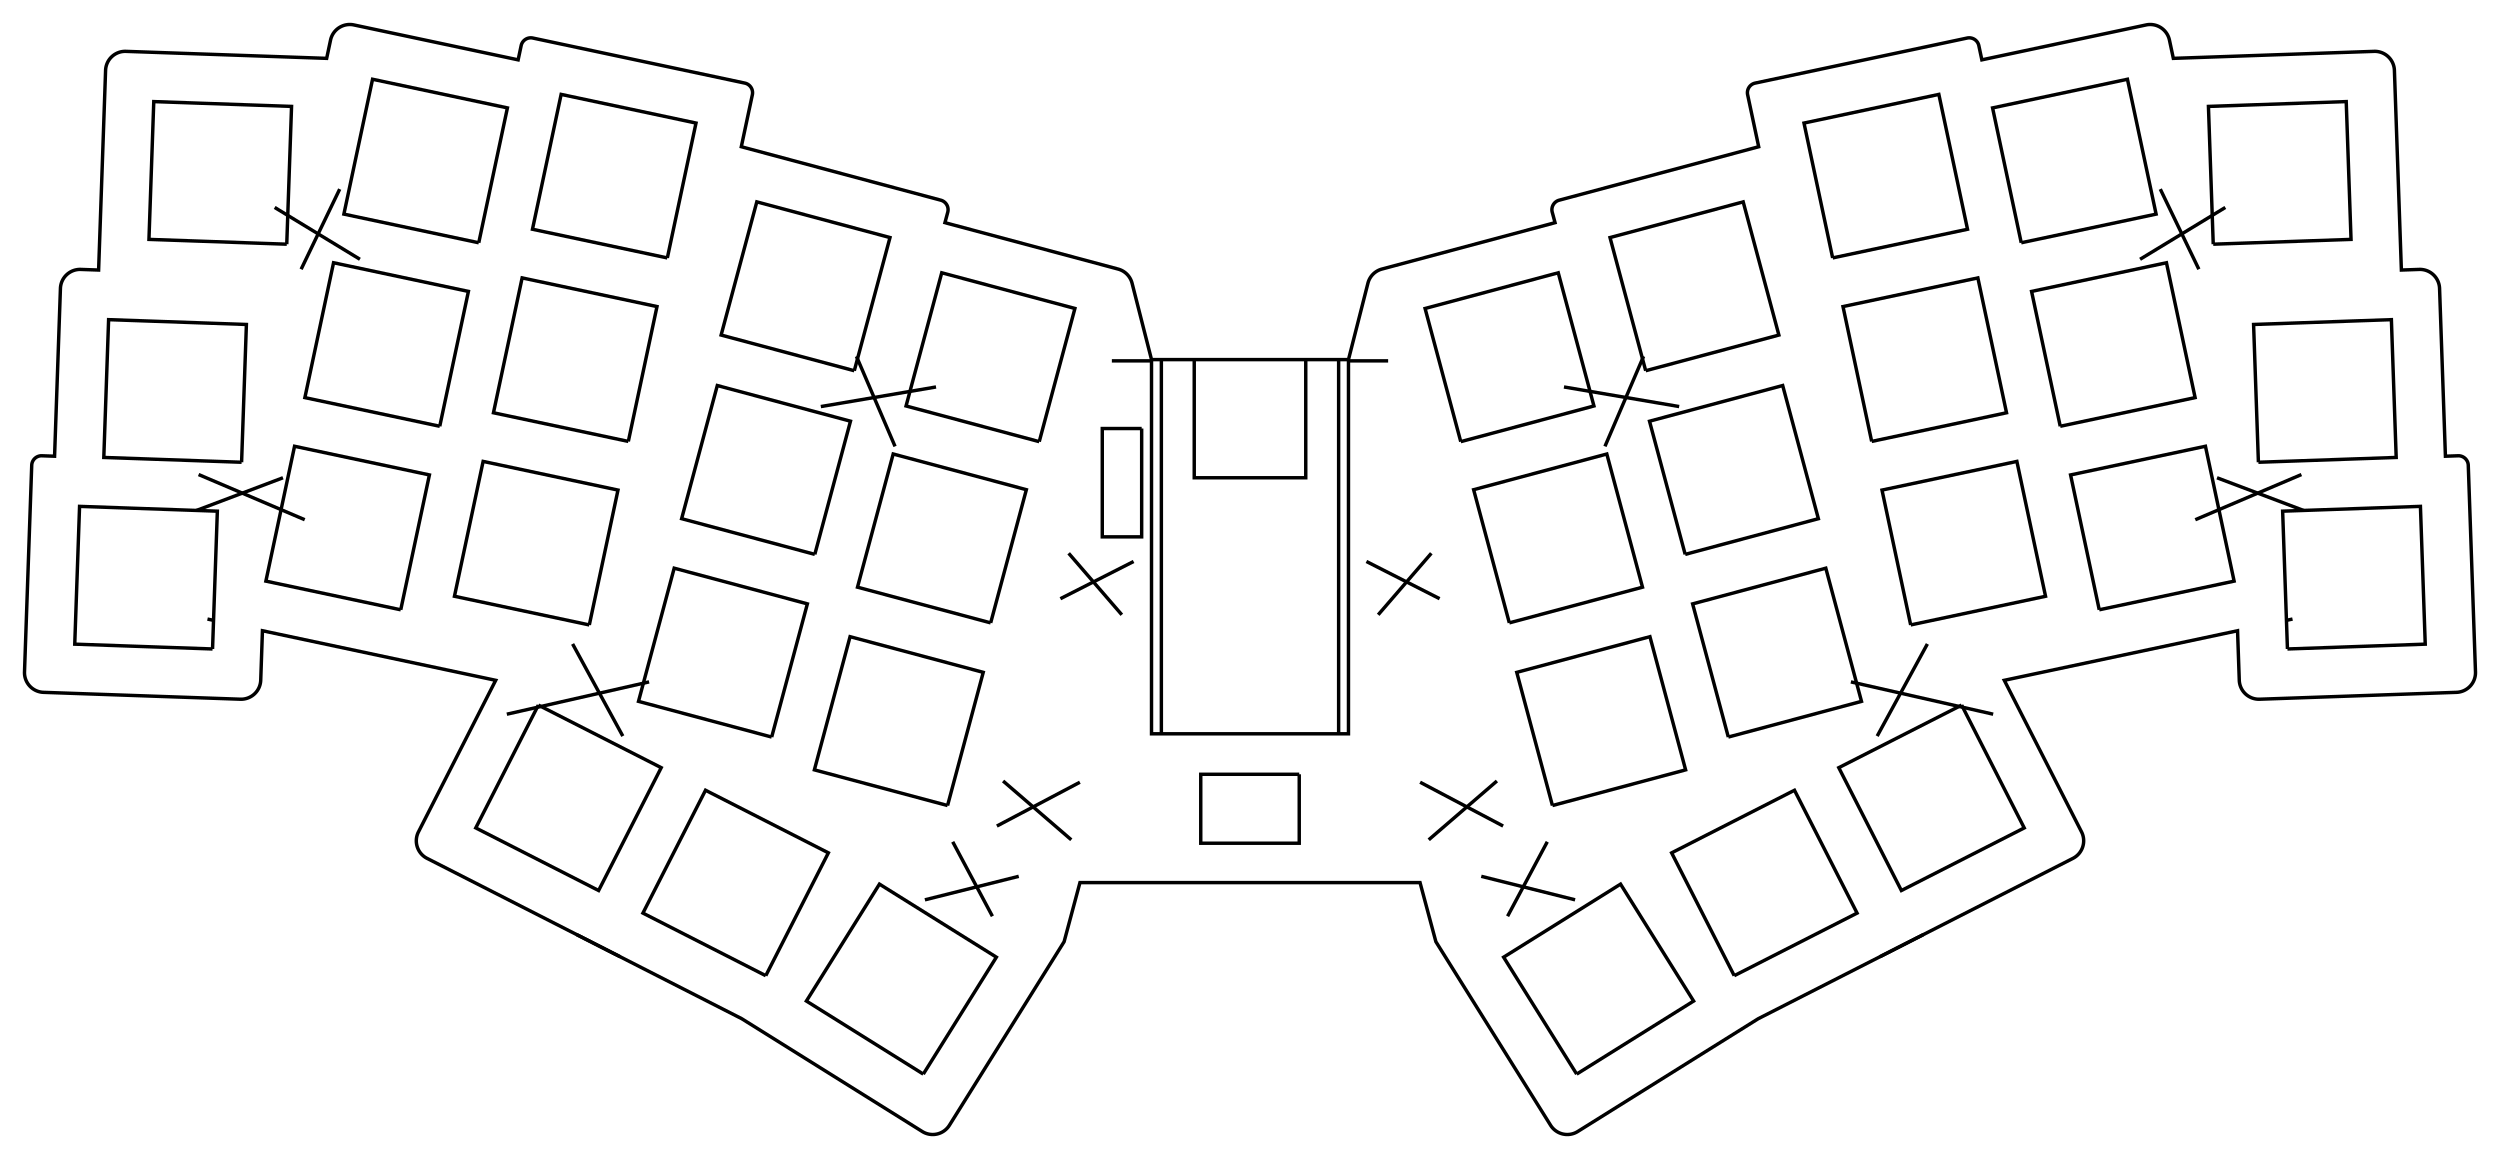 <?xml version="1.0"?>
<!DOCTYPE svg PUBLIC "-//W3C//DTD SVG 1.1//EN" "http://www.w3.org/Graphics/SVG/1.1/DTD/svg11.dtd">
<svg width="253.853mm" height="117.676mm" viewBox="0 0 253.853 117.676" xmlns="http://www.w3.org/2000/svg" version="1.1">
<g id="Sketch174" transform="translate(126.926,2.621) scale(1,-1)">
<path id="Sketch174_w0000"  d="M -63.957 -94.528 L -83.561 -84.539 A 2 2 0 0 0 -84.435 -81.849L -76.593 -66.459 L -100.277 -61.425 L -100.452 -66.449 A 2 2 0 0 0 -102.521 -68.378L -122.509 -67.68 A 2 2 0 0 0 -124.438 -65.611L -123.705 -44.624 A 1 1 0 0 0 -122.67 -43.659L -121.385 -43.704 L -120.79 -26.665 A 2 2 0 0 0 -118.722 -24.736L -116.913 -24.799 L -116.205 -4.523 A 2 2 0 0 0 -114.136 -2.594L -93.757 -3.305 L -93.363 -1.452 A 2 2 0 0 0 -90.991 0.089L -74.314 -3.456 L -74.007 -2.012 A 1 1 0 0 0 -72.82 -1.242L -51.301 -5.816 A 1 1 0 0 0 -50.531 -7.002L -51.653 -12.279 L -31.398 -17.706 A 1 1 0 0 0 -30.691 -18.931L -30.975 -19.989 L -13.395 -24.7 A 2 2 0 0 0 -11.974 -26.138L -10.0 -33.892 L -10.0 -71.892 L 0.0 -71.892 L 10.0 -71.892 L 10.0 -33.892 L 11.974 -26.138 A 2 2 0 0 0 13.395 -24.7L 30.975 -19.989 L 30.691 -18.931 A 1 1 0 0 0 31.398 -17.706L 51.653 -12.279 L 50.531 -7.002 A 1 1 0 0 0 51.301 -5.816L 72.82 -1.242 A 1 1 0 0 0 74.007 -2.012L 74.314 -3.456 L 90.991 0.089 A 2 2 0 0 0 93.363 -1.452L 93.757 -3.305 L 114.136 -2.594 A 2 2 0 0 0 116.205 -4.523L 116.913 -24.799 L 118.722 -24.736 A 2 2 0 0 0 120.79 -26.665L 121.385 -43.704 L 122.67 -43.659 A 1 1 0 0 0 123.705 -44.624L 124.438 -65.611 A 2 2 0 0 0 122.509 -67.68L 102.521 -68.378 A 2 2 0 0 0 100.452 -66.449L 100.277 -61.425 L 76.593 -66.459 L 84.435 -81.849 A 2 2 0 0 0 83.561 -84.539L 63.957 -94.528 M -10.0 -33.892 L 0.0 -33.892 L 10.0 -33.892 " stroke="#000000" stroke-width="0.35 px" style="stroke-width:0.35;stroke-miterlimit:4;stroke-dasharray:none;fill:none;fill-opacity:1;fill-rule: evenodd"/>
<path id="Sketch174_w0001"  d="M -105.859 -60.238 L -105.243 -60.369 " stroke="#000000" stroke-width="0.35 px" style="stroke-width:0.35;stroke-miterlimit:4;stroke-dasharray:none;fill:none;fill-opacity:1;fill-rule: evenodd"/>
<path id="Sketch174_w0002"  d="M -68.368 -92.281 L -51.607 -100.821 L -33.277 -112.275 A 2 2 0 0 1 -30.521 -111.638L -18.875 -93.001 L -17.267 -87.001 L 0.0 -87.001 L 17.267 -87.001 L 18.875 -93.001 L 30.521 -111.638 A 2 2 0 0 1 33.277 -112.275L 51.607 -100.821 L 68.368 -92.281 " stroke="#000000" stroke-width="0.35 px" style="stroke-width:0.35;stroke-miterlimit:4;stroke-dasharray:none;fill:none;fill-opacity:1;fill-rule: evenodd"/>
<path id="Sketch174_w0003"  d="M -97.809 -22.175 L -97.321 -8.184 L -111.312 -7.695 L -111.801 -21.687 L -97.809 -22.175 " stroke="#000000" stroke-width="0.35 px" style="stroke-width:0.35;stroke-miterlimit:4;stroke-dasharray:none;fill:none;fill-opacity:1;fill-rule: evenodd"/>
<path id="Sketch174_w0004"  d="M -102.395 -44.317 L -101.906 -30.326 L -115.898 -29.837 L -116.386 -43.829 L -102.395 -44.317 " stroke="#000000" stroke-width="0.35 px" style="stroke-width:0.35;stroke-miterlimit:4;stroke-dasharray:none;fill:none;fill-opacity:1;fill-rule: evenodd"/>
<path id="Sketch174_w0005"  d="M -105.344 -63.276 L -104.856 -49.284 L -118.847 -48.796 L -119.336 -62.787 L -105.344 -63.276 " stroke="#000000" stroke-width="0.35 px" style="stroke-width:0.35;stroke-miterlimit:4;stroke-dasharray:none;fill:none;fill-opacity:1;fill-rule: evenodd"/>
<path id="Sketch174_w0006"  d="M -59.164 -23.569 L -56.253 -9.875 L -69.947 -6.964 L -72.858 -20.658 L -59.164 -23.569 " stroke="#000000" stroke-width="0.35 px" style="stroke-width:0.35;stroke-miterlimit:4;stroke-dasharray:none;fill:none;fill-opacity:1;fill-rule: evenodd"/>
<path id="Sketch174_w0007"  d="M -78.313 -22.03 L -75.402 -8.336 L -89.096 -5.426 L -92.007 -19.12 L -78.313 -22.03 " stroke="#000000" stroke-width="0.35 px" style="stroke-width:0.35;stroke-miterlimit:4;stroke-dasharray:none;fill:none;fill-opacity:1;fill-rule: evenodd"/>
<path id="Sketch174_w0008"  d="M -63.125 -42.202 L -60.214 -28.508 L -73.908 -25.598 L -76.819 -39.292 L -63.125 -42.202 " stroke="#000000" stroke-width="0.35 px" style="stroke-width:0.35;stroke-miterlimit:4;stroke-dasharray:none;fill:none;fill-opacity:1;fill-rule: evenodd"/>
<path id="Sketch174_w0009"  d="M -82.273 -40.664 L -79.363 -26.97 L -93.057 -24.059 L -95.968 -37.753 L -82.273 -40.664 " stroke="#000000" stroke-width="0.35 px" style="stroke-width:0.35;stroke-miterlimit:4;stroke-dasharray:none;fill:none;fill-opacity:1;fill-rule: evenodd"/>
<path id="Sketch174_w0010"  d="M -67.086 -60.836 L -64.175 -47.142 L -77.869 -44.231 L -80.78 -57.925 L -67.086 -60.836 " stroke="#000000" stroke-width="0.35 px" style="stroke-width:0.35;stroke-miterlimit:4;stroke-dasharray:none;fill:none;fill-opacity:1;fill-rule: evenodd"/>
<path id="Sketch174_w0011"  d="M -86.234 -59.298 L -83.323 -45.604 L -97.017 -42.693 L -99.928 -56.387 L -86.234 -59.298 " stroke="#000000" stroke-width="0.35 px" style="stroke-width:0.35;stroke-miterlimit:4;stroke-dasharray:none;fill:none;fill-opacity:1;fill-rule: evenodd"/>
<path id="Sketch174_w0012"  d="M -40.18 -35.024 L -36.556 -21.501 L -50.079 -17.877 L -53.703 -31.4 L -40.18 -35.024 " stroke="#000000" stroke-width="0.35 px" style="stroke-width:0.35;stroke-miterlimit:4;stroke-dasharray:none;fill:none;fill-opacity:1;fill-rule: evenodd"/>
<path id="Sketch174_w0013"  d="M -21.401 -42.225 L -17.778 -28.702 L -31.301 -25.078 L -34.924 -38.601 L -21.401 -42.225 " stroke="#000000" stroke-width="0.35 px" style="stroke-width:0.35;stroke-miterlimit:4;stroke-dasharray:none;fill:none;fill-opacity:1;fill-rule: evenodd"/>
<path id="Sketch174_w0014"  d="M -44.19 -53.671 L -40.567 -40.148 L -54.09 -36.525 L -57.713 -50.047 L -44.19 -53.671 " stroke="#000000" stroke-width="0.35 px" style="stroke-width:0.35;stroke-miterlimit:4;stroke-dasharray:none;fill:none;fill-opacity:1;fill-rule: evenodd"/>
<path id="Sketch174_w0015"  d="M -26.332 -60.626 L -22.708 -47.103 L -36.231 -43.479 L -39.855 -57.002 L -26.332 -60.626 " stroke="#000000" stroke-width="0.35 px" style="stroke-width:0.35;stroke-miterlimit:4;stroke-dasharray:none;fill:none;fill-opacity:1;fill-rule: evenodd"/>
<path id="Sketch174_w0016"  d="M -48.569 -72.22 L -44.945 -58.697 L -58.468 -55.073 L -62.092 -68.596 L -48.569 -72.22 " stroke="#000000" stroke-width="0.35 px" style="stroke-width:0.35;stroke-miterlimit:4;stroke-dasharray:none;fill:none;fill-opacity:1;fill-rule: evenodd"/>
<path id="Sketch174_w0017"  d="M -30.71 -79.174 L -27.087 -65.651 L -40.61 -62.028 L -44.233 -75.551 L -30.71 -79.174 " stroke="#000000" stroke-width="0.35 px" style="stroke-width:0.35;stroke-miterlimit:4;stroke-dasharray:none;fill:none;fill-opacity:1;fill-rule: evenodd"/>
<path id="Sketch174_w0018"  d="M -72.264 -68.975 L -59.786 -75.329 L -66.142 -87.803 L -78.616 -81.447 L -72.26 -68.973 " stroke="#000000" stroke-width="0.35 px" style="stroke-width:0.35;stroke-miterlimit:4;stroke-dasharray:none;fill:none;fill-opacity:1;fill-rule: evenodd"/>
<path id="Sketch174_w0019"  d="M -49.169 -96.452 L -42.813 -83.978 L -55.287 -77.622 L -61.643 -90.096 L -49.169 -96.452 " stroke="#000000" stroke-width="0.35 px" style="stroke-width:0.35;stroke-miterlimit:4;stroke-dasharray:none;fill:none;fill-opacity:1;fill-rule: evenodd"/>
<path id="Sketch174_w0020"  d="M -33.172 -106.445 L -25.753 -94.572 L -37.626 -87.153 L -45.045 -99.026 L -33.172 -106.445 " stroke="#000000" stroke-width="0.35 px" style="stroke-width:0.35;stroke-miterlimit:4;stroke-dasharray:none;fill:none;fill-opacity:1;fill-rule: evenodd"/>
<path id="Sketch174_w0021"  d="M -5.662 -33.892 L -5.662 -45.892 L 0.0 -45.892 L 5.662 -45.892 L 5.662 -33.892 " stroke="#000000" stroke-width="0.35 px" style="stroke-width:0.35;stroke-miterlimit:4;stroke-dasharray:none;fill:none;fill-opacity:1;fill-rule: evenodd"/>
<path id="Sketch174_w0022"  d="M -9.0 -33.892 L -9.0 -71.892 " stroke="#000000" stroke-width="0.35 px" style="stroke-width:0.35;stroke-miterlimit:4;stroke-dasharray:none;fill:none;fill-opacity:1;fill-rule: evenodd"/>
<path id="Sketch174_w0023"  d="M -11.0 -40.892 L -15.0 -40.892 L -15.0 -51.892 L -11.0 -51.892 L -11.0 -40.892 " stroke="#000000" stroke-width="0.35 px" style="stroke-width:0.35;stroke-miterlimit:4;stroke-dasharray:none;fill:none;fill-opacity:1;fill-rule: evenodd"/>
<path id="Sketch174_w0024"  d="M -10.0 -34.021 L -14.027 -34.021 " stroke="#000000" stroke-width="0.35 px" style="stroke-width:0.35;stroke-miterlimit:4;stroke-dasharray:none;fill:none;fill-opacity:1;fill-rule: evenodd"/>
<path id="Sketch174_w0025"  d="M -92.432 -16.581 L -96.349 -24.718 " stroke="#000000" stroke-width="0.35 px" style="stroke-width:0.35;stroke-miterlimit:4;stroke-dasharray:none;fill:none;fill-opacity:1;fill-rule: evenodd"/>
<path id="Sketch174_w0026"  d="M -99.035 -18.444 L -90.379 -23.707 " stroke="#000000" stroke-width="0.35 px" style="stroke-width:0.35;stroke-miterlimit:4;stroke-dasharray:none;fill:none;fill-opacity:1;fill-rule: evenodd"/>
<path id="Sketch174_w0027"  d="M -98.193 -45.892 L -106.975 -49.21 " stroke="#000000" stroke-width="0.35 px" style="stroke-width:0.35;stroke-miterlimit:4;stroke-dasharray:none;fill:none;fill-opacity:1;fill-rule: evenodd"/>
<path id="Sketch174_w0028"  d="M -106.76 -45.566 L -95.985 -50.152 " stroke="#000000" stroke-width="0.35 px" style="stroke-width:0.35;stroke-miterlimit:4;stroke-dasharray:none;fill:none;fill-opacity:1;fill-rule: evenodd"/>
<path id="Sketch174_w0029"  d="M -31.881 -36.672 L -43.579 -38.662 " stroke="#000000" stroke-width="0.35 px" style="stroke-width:0.35;stroke-miterlimit:4;stroke-dasharray:none;fill:none;fill-opacity:1;fill-rule: evenodd"/>
<path id="Sketch174_w0030"  d="M -39.962 -33.562 L -36.042 -42.706 " stroke="#000000" stroke-width="0.35 px" style="stroke-width:0.35;stroke-miterlimit:4;stroke-dasharray:none;fill:none;fill-opacity:1;fill-rule: evenodd"/>
<path id="Sketch174_w0031"  d="M -61.016 -66.619 L -75.463 -69.9 " stroke="#000000" stroke-width="0.35 px" style="stroke-width:0.35;stroke-miterlimit:4;stroke-dasharray:none;fill:none;fill-opacity:1;fill-rule: evenodd"/>
<path id="Sketch174_w0032"  d="M -68.783 -62.766 L -63.685 -72.124 " stroke="#000000" stroke-width="0.35 px" style="stroke-width:0.35;stroke-miterlimit:4;stroke-dasharray:none;fill:none;fill-opacity:1;fill-rule: evenodd"/>
<path id="Sketch174_w0033"  d="M -23.482 -86.361 L -33.011 -88.749 " stroke="#000000" stroke-width="0.35 px" style="stroke-width:0.35;stroke-miterlimit:4;stroke-dasharray:none;fill:none;fill-opacity:1;fill-rule: evenodd"/>
<path id="Sketch174_w0034"  d="M -30.186 -82.856 L -26.156 -90.416 " stroke="#000000" stroke-width="0.35 px" style="stroke-width:0.35;stroke-miterlimit:4;stroke-dasharray:none;fill:none;fill-opacity:1;fill-rule: evenodd"/>
<path id="Sketch174_w0035"  d="M -17.274 -76.808 L -25.702 -81.256 " stroke="#000000" stroke-width="0.35 px" style="stroke-width:0.35;stroke-miterlimit:4;stroke-dasharray:none;fill:none;fill-opacity:1;fill-rule: evenodd"/>
<path id="Sketch174_w0036"  d="M -25.072 -76.683 L -18.148 -82.652 " stroke="#000000" stroke-width="0.35 px" style="stroke-width:0.35;stroke-miterlimit:4;stroke-dasharray:none;fill:none;fill-opacity:1;fill-rule: evenodd"/>
<path id="Sketch174_w0037"  d="M -11.821 -54.393 L -19.254 -58.172 " stroke="#000000" stroke-width="0.35 px" style="stroke-width:0.35;stroke-miterlimit:4;stroke-dasharray:none;fill:none;fill-opacity:1;fill-rule: evenodd"/>
<path id="Sketch174_w0038"  d="M -18.412 -53.559 L -13.016 -59.804 " stroke="#000000" stroke-width="0.35 px" style="stroke-width:0.35;stroke-miterlimit:4;stroke-dasharray:none;fill:none;fill-opacity:1;fill-rule: evenodd"/>
<path id="Sketch174_w0039"  d="M 5.0 -76.001 L 0.0 -76.001 L -5.0 -76.001 L -5.0 -83.001 L 0.0 -83.001 L 5.0 -83.001 L 5.0 -76.001 " stroke="#000000" stroke-width="0.35 px" style="stroke-width:0.35;stroke-miterlimit:4;stroke-dasharray:none;fill:none;fill-opacity:1;fill-rule: evenodd"/>
<path id="Sketch174_w0040"  d="M 105.859 -60.238 L 105.243 -60.369 " stroke="#000000" stroke-width="0.35 px" style="stroke-width:0.35;stroke-miterlimit:4;stroke-dasharray:none;fill:none;fill-opacity:1;fill-rule: evenodd"/>
<path id="Sketch174_w0041"  d="M 97.809 -22.175 L 97.321 -8.184 L 111.312 -7.695 L 111.801 -21.687 L 97.809 -22.175 " stroke="#000000" stroke-width="0.35 px" style="stroke-width:0.35;stroke-miterlimit:4;stroke-dasharray:none;fill:none;fill-opacity:1;fill-rule: evenodd"/>
<path id="Sketch174_w0042"  d="M 102.395 -44.317 L 101.906 -30.326 L 115.898 -29.837 L 116.386 -43.829 L 102.395 -44.317 " stroke="#000000" stroke-width="0.35 px" style="stroke-width:0.35;stroke-miterlimit:4;stroke-dasharray:none;fill:none;fill-opacity:1;fill-rule: evenodd"/>
<path id="Sketch174_w0043"  d="M 105.344 -63.276 L 104.856 -49.284 L 118.847 -48.796 L 119.336 -62.787 L 105.344 -63.276 " stroke="#000000" stroke-width="0.35 px" style="stroke-width:0.35;stroke-miterlimit:4;stroke-dasharray:none;fill:none;fill-opacity:1;fill-rule: evenodd"/>
<path id="Sketch174_w0044"  d="M 59.164 -23.569 L 56.253 -9.875 L 69.947 -6.964 L 72.858 -20.658 L 59.164 -23.569 " stroke="#000000" stroke-width="0.35 px" style="stroke-width:0.35;stroke-miterlimit:4;stroke-dasharray:none;fill:none;fill-opacity:1;fill-rule: evenodd"/>
<path id="Sketch174_w0045"  d="M 78.313 -22.03 L 75.402 -8.336 L 89.096 -5.426 L 92.007 -19.12 L 78.313 -22.03 " stroke="#000000" stroke-width="0.35 px" style="stroke-width:0.35;stroke-miterlimit:4;stroke-dasharray:none;fill:none;fill-opacity:1;fill-rule: evenodd"/>
<path id="Sketch174_w0046"  d="M 63.125 -42.202 L 60.214 -28.508 L 73.908 -25.598 L 76.819 -39.292 L 63.125 -42.202 " stroke="#000000" stroke-width="0.35 px" style="stroke-width:0.35;stroke-miterlimit:4;stroke-dasharray:none;fill:none;fill-opacity:1;fill-rule: evenodd"/>
<path id="Sketch174_w0047"  d="M 82.273 -40.664 L 79.363 -26.97 L 93.057 -24.059 L 95.968 -37.753 L 82.273 -40.664 " stroke="#000000" stroke-width="0.35 px" style="stroke-width:0.35;stroke-miterlimit:4;stroke-dasharray:none;fill:none;fill-opacity:1;fill-rule: evenodd"/>
<path id="Sketch174_w0048"  d="M 67.086 -60.836 L 64.175 -47.142 L 77.869 -44.231 L 80.78 -57.925 L 67.086 -60.836 " stroke="#000000" stroke-width="0.35 px" style="stroke-width:0.35;stroke-miterlimit:4;stroke-dasharray:none;fill:none;fill-opacity:1;fill-rule: evenodd"/>
<path id="Sketch174_w0049"  d="M 86.234 -59.298 L 83.323 -45.604 L 97.017 -42.693 L 99.928 -56.387 L 86.234 -59.298 " stroke="#000000" stroke-width="0.35 px" style="stroke-width:0.35;stroke-miterlimit:4;stroke-dasharray:none;fill:none;fill-opacity:1;fill-rule: evenodd"/>
<path id="Sketch174_w0050"  d="M 40.18 -35.024 L 36.556 -21.501 L 50.079 -17.877 L 53.703 -31.4 L 40.18 -35.024 " stroke="#000000" stroke-width="0.35 px" style="stroke-width:0.35;stroke-miterlimit:4;stroke-dasharray:none;fill:none;fill-opacity:1;fill-rule: evenodd"/>
<path id="Sketch174_w0051"  d="M 21.401 -42.225 L 17.778 -28.702 L 31.301 -25.078 L 34.924 -38.601 L 21.401 -42.225 " stroke="#000000" stroke-width="0.35 px" style="stroke-width:0.35;stroke-miterlimit:4;stroke-dasharray:none;fill:none;fill-opacity:1;fill-rule: evenodd"/>
<path id="Sketch174_w0052"  d="M 44.19 -53.671 L 40.567 -40.148 L 54.09 -36.525 L 57.713 -50.047 L 44.19 -53.671 " stroke="#000000" stroke-width="0.35 px" style="stroke-width:0.35;stroke-miterlimit:4;stroke-dasharray:none;fill:none;fill-opacity:1;fill-rule: evenodd"/>
<path id="Sketch174_w0053"  d="M 26.332 -60.626 L 22.708 -47.103 L 36.231 -43.479 L 39.855 -57.002 L 26.332 -60.626 " stroke="#000000" stroke-width="0.35 px" style="stroke-width:0.35;stroke-miterlimit:4;stroke-dasharray:none;fill:none;fill-opacity:1;fill-rule: evenodd"/>
<path id="Sketch174_w0054"  d="M 48.569 -72.22 L 44.945 -58.697 L 58.468 -55.073 L 62.092 -68.596 L 48.569 -72.22 " stroke="#000000" stroke-width="0.35 px" style="stroke-width:0.35;stroke-miterlimit:4;stroke-dasharray:none;fill:none;fill-opacity:1;fill-rule: evenodd"/>
<path id="Sketch174_w0055"  d="M 30.71 -79.174 L 27.087 -65.651 L 40.61 -62.028 L 44.233 -75.551 L 30.71 -79.174 " stroke="#000000" stroke-width="0.35 px" style="stroke-width:0.35;stroke-miterlimit:4;stroke-dasharray:none;fill:none;fill-opacity:1;fill-rule: evenodd"/>
<path id="Sketch174_w0056"  d="M 72.264 -68.975 L 59.786 -75.329 L 66.142 -87.803 L 78.616 -81.447 L 72.26 -68.973 " stroke="#000000" stroke-width="0.35 px" style="stroke-width:0.35;stroke-miterlimit:4;stroke-dasharray:none;fill:none;fill-opacity:1;fill-rule: evenodd"/>
<path id="Sketch174_w0057"  d="M 49.169 -96.452 L 42.813 -83.978 L 55.287 -77.622 L 61.643 -90.096 L 49.169 -96.452 " stroke="#000000" stroke-width="0.35 px" style="stroke-width:0.35;stroke-miterlimit:4;stroke-dasharray:none;fill:none;fill-opacity:1;fill-rule: evenodd"/>
<path id="Sketch174_w0058"  d="M 33.172 -106.445 L 25.753 -94.572 L 37.626 -87.153 L 45.045 -99.026 L 33.172 -106.445 " stroke="#000000" stroke-width="0.35 px" style="stroke-width:0.35;stroke-miterlimit:4;stroke-dasharray:none;fill:none;fill-opacity:1;fill-rule: evenodd"/>
<path id="Sketch174_w0059"  d="M 9.0 -33.892 L 9.0 -71.892 " stroke="#000000" stroke-width="0.35 px" style="stroke-width:0.35;stroke-miterlimit:4;stroke-dasharray:none;fill:none;fill-opacity:1;fill-rule: evenodd"/>
<path id="Sketch174_w0060"  d="M 10.0 -34.021 L 14.027 -34.021 " stroke="#000000" stroke-width="0.35 px" style="stroke-width:0.35;stroke-miterlimit:4;stroke-dasharray:none;fill:none;fill-opacity:1;fill-rule: evenodd"/>
<path id="Sketch174_w0061"  d="M 92.432 -16.581 L 96.349 -24.718 " stroke="#000000" stroke-width="0.35 px" style="stroke-width:0.35;stroke-miterlimit:4;stroke-dasharray:none;fill:none;fill-opacity:1;fill-rule: evenodd"/>
<path id="Sketch174_w0062"  d="M 99.035 -18.444 L 90.379 -23.707 " stroke="#000000" stroke-width="0.35 px" style="stroke-width:0.35;stroke-miterlimit:4;stroke-dasharray:none;fill:none;fill-opacity:1;fill-rule: evenodd"/>
<path id="Sketch174_w0063"  d="M 98.193 -45.892 L 106.975 -49.21 " stroke="#000000" stroke-width="0.35 px" style="stroke-width:0.35;stroke-miterlimit:4;stroke-dasharray:none;fill:none;fill-opacity:1;fill-rule: evenodd"/>
<path id="Sketch174_w0064"  d="M 106.76 -45.566 L 95.985 -50.152 " stroke="#000000" stroke-width="0.35 px" style="stroke-width:0.35;stroke-miterlimit:4;stroke-dasharray:none;fill:none;fill-opacity:1;fill-rule: evenodd"/>
<path id="Sketch174_w0065"  d="M 31.881 -36.672 L 43.579 -38.662 " stroke="#000000" stroke-width="0.35 px" style="stroke-width:0.35;stroke-miterlimit:4;stroke-dasharray:none;fill:none;fill-opacity:1;fill-rule: evenodd"/>
<path id="Sketch174_w0066"  d="M 39.962 -33.562 L 36.042 -42.706 " stroke="#000000" stroke-width="0.35 px" style="stroke-width:0.35;stroke-miterlimit:4;stroke-dasharray:none;fill:none;fill-opacity:1;fill-rule: evenodd"/>
<path id="Sketch174_w0067"  d="M 61.016 -66.619 L 75.463 -69.9 " stroke="#000000" stroke-width="0.35 px" style="stroke-width:0.35;stroke-miterlimit:4;stroke-dasharray:none;fill:none;fill-opacity:1;fill-rule: evenodd"/>
<path id="Sketch174_w0068"  d="M 68.783 -62.766 L 63.685 -72.124 " stroke="#000000" stroke-width="0.35 px" style="stroke-width:0.35;stroke-miterlimit:4;stroke-dasharray:none;fill:none;fill-opacity:1;fill-rule: evenodd"/>
<path id="Sketch174_w0069"  d="M 23.482 -86.361 L 33.011 -88.749 " stroke="#000000" stroke-width="0.35 px" style="stroke-width:0.35;stroke-miterlimit:4;stroke-dasharray:none;fill:none;fill-opacity:1;fill-rule: evenodd"/>
<path id="Sketch174_w0070"  d="M 30.186 -82.856 L 26.156 -90.416 " stroke="#000000" stroke-width="0.35 px" style="stroke-width:0.35;stroke-miterlimit:4;stroke-dasharray:none;fill:none;fill-opacity:1;fill-rule: evenodd"/>
<path id="Sketch174_w0071"  d="M 17.274 -76.808 L 25.702 -81.256 " stroke="#000000" stroke-width="0.35 px" style="stroke-width:0.35;stroke-miterlimit:4;stroke-dasharray:none;fill:none;fill-opacity:1;fill-rule: evenodd"/>
<path id="Sketch174_w0072"  d="M 25.072 -76.683 L 18.148 -82.652 " stroke="#000000" stroke-width="0.35 px" style="stroke-width:0.35;stroke-miterlimit:4;stroke-dasharray:none;fill:none;fill-opacity:1;fill-rule: evenodd"/>
<path id="Sketch174_w0073"  d="M 11.821 -54.393 L 19.254 -58.172 " stroke="#000000" stroke-width="0.35 px" style="stroke-width:0.35;stroke-miterlimit:4;stroke-dasharray:none;fill:none;fill-opacity:1;fill-rule: evenodd"/>
<path id="Sketch174_w0074"  d="M 18.412 -53.559 L 13.016 -59.804 " stroke="#000000" stroke-width="0.35 px" style="stroke-width:0.35;stroke-miterlimit:4;stroke-dasharray:none;fill:none;fill-opacity:1;fill-rule: evenodd"/>
<title>b'Sketch174'</title>
</g>
</svg>